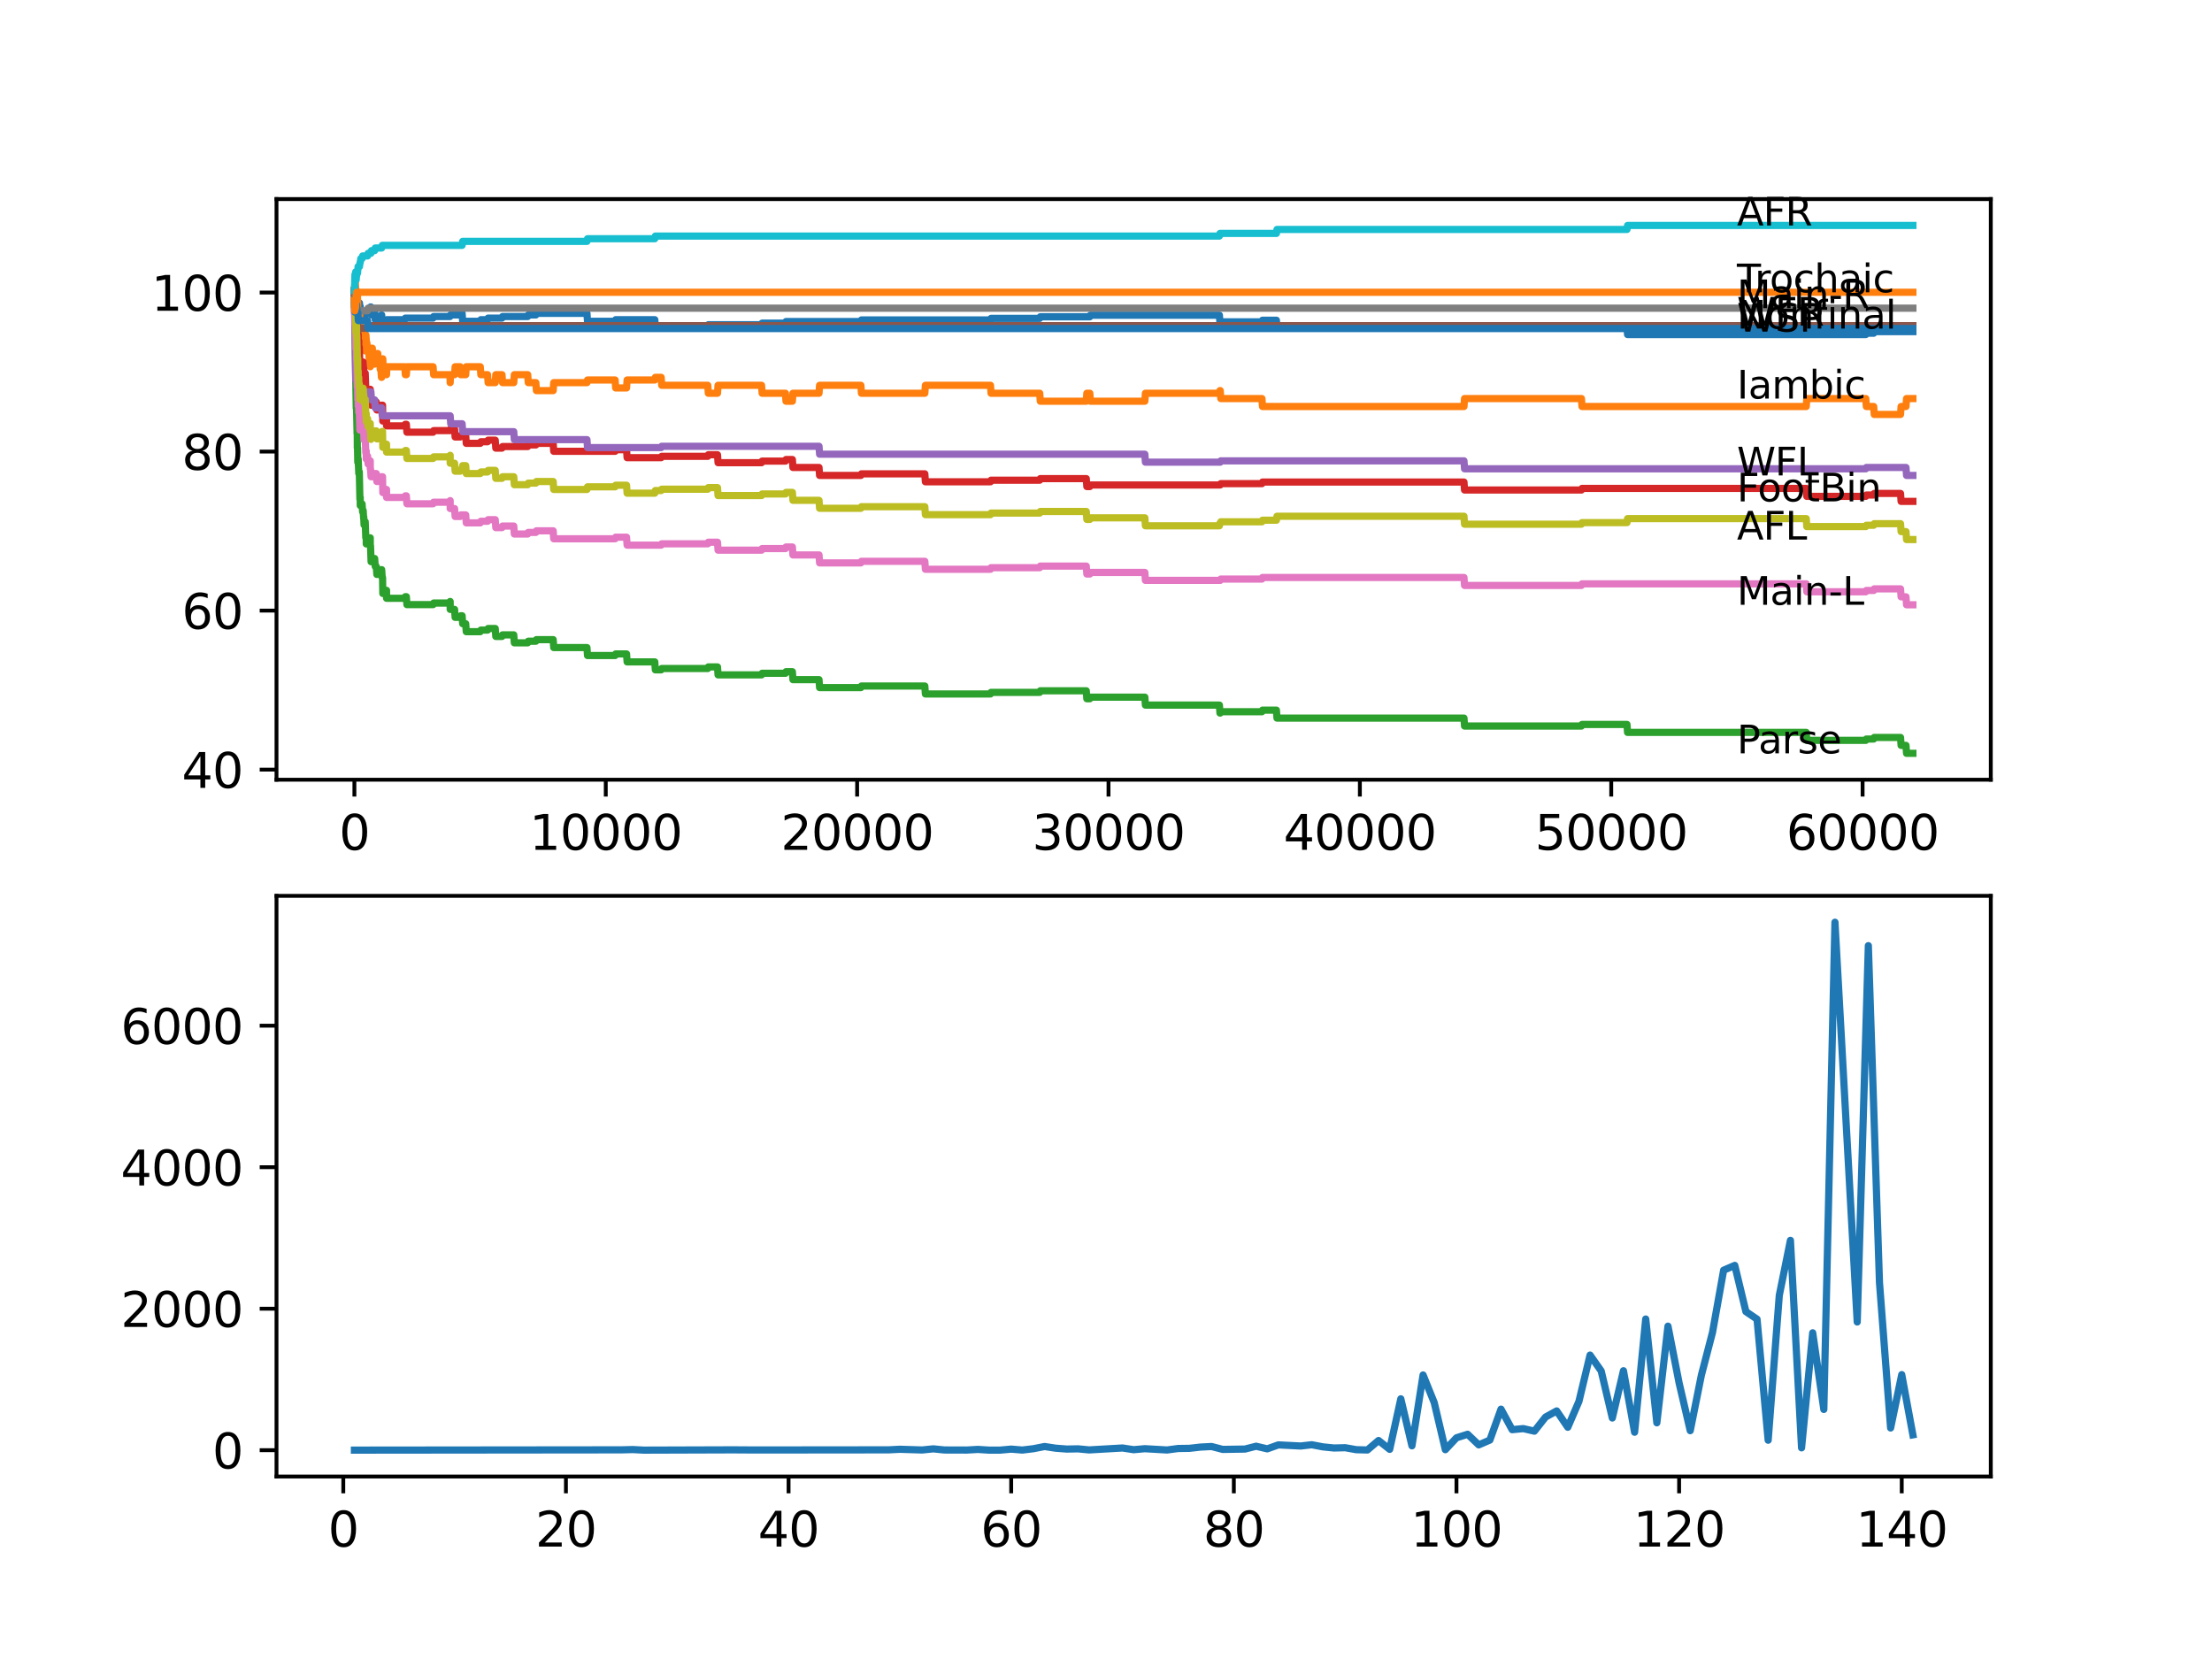 <?xml version="1.0" encoding="utf-8" standalone="no"?>
<!DOCTYPE svg PUBLIC "-//W3C//DTD SVG 1.1//EN"
  "http://www.w3.org/Graphics/SVG/1.1/DTD/svg11.dtd">
<svg xmlns:xlink="http://www.w3.org/1999/xlink" width="460.8pt" height="345.6pt" viewBox="0 0 460.8 345.6" xmlns="http://www.w3.org/2000/svg" version="1.1">
 <defs>
  <style type="text/css">*{stroke-linejoin: round; stroke-linecap: butt}</style>
 </defs>
 <g id="figure_1">
  <g id="patch_1">
   <path d="M 0 345.6 
L 460.8 345.6 
L 460.8 0 
L 0 0 
z
" style="fill: #ffffff"/>
  </g>
  <g id="axes_1">
   <g id="patch_2">
    <path d="M 57.6 162.432 
L 414.72 162.432 
L 414.72 41.472 
L 57.6 41.472 
z
" style="fill: #ffffff"/>
   </g>
   <g id="matplotlib.axis_1">
    <g id="xtick_1">
     <g id="line2d_1">
      <defs>
       <path id="madda6171a3" d="M 0 0 
L 0 3.5 
" style="stroke: #000000; stroke-width: 0.8"/>
      </defs>
      <g>
       <use xlink:href="#madda6171a3" x="73.827" y="162.432" style="stroke: #000000; stroke-width: 0.8"/>
      </g>
     </g>
     <g id="text_1">
      <!-- 0 -->
      <g transform="translate(70.646 177.03)scale(0.1 -0.1)">
       <defs>
        <path id="DejaVuSans-30" d="M 2034 4250 
Q 1547 4250 1301 3770 
Q 1056 3291 1056 2328 
Q 1056 1369 1301 889 
Q 1547 409 2034 409 
Q 2525 409 2770 889 
Q 3016 1369 3016 2328 
Q 3016 3291 2770 3770 
Q 2525 4250 2034 4250 
z
M 2034 4750 
Q 2819 4750 3233 4129 
Q 3647 3509 3647 2328 
Q 3647 1150 3233 529 
Q 2819 -91 2034 -91 
Q 1250 -91 836 529 
Q 422 1150 422 2328 
Q 422 3509 836 4129 
Q 1250 4750 2034 4750 
z
" transform="scale(0.016)"/>
       </defs>
       <use xlink:href="#DejaVuSans-30"/>
      </g>
     </g>
    </g>
    <g id="xtick_2">
     <g id="line2d_2">
      <g>
       <use xlink:href="#madda6171a3" x="126.192" y="162.432" style="stroke: #000000; stroke-width: 0.8"/>
      </g>
     </g>
     <g id="text_2">
      <!-- 10000 -->
      <g transform="translate(110.286 177.03)scale(0.1 -0.1)">
       <defs>
        <path id="DejaVuSans-31" d="M 794 531 
L 1825 531 
L 1825 4091 
L 703 3866 
L 703 4441 
L 1819 4666 
L 2450 4666 
L 2450 531 
L 3481 531 
L 3481 0 
L 794 0 
L 794 531 
z
" transform="scale(0.016)"/>
       </defs>
       <use xlink:href="#DejaVuSans-31"/>
       <use xlink:href="#DejaVuSans-30" x="63.623"/>
       <use xlink:href="#DejaVuSans-30" x="127.246"/>
       <use xlink:href="#DejaVuSans-30" x="190.869"/>
       <use xlink:href="#DejaVuSans-30" x="254.492"/>
      </g>
     </g>
    </g>
    <g id="xtick_3">
     <g id="line2d_3">
      <g>
       <use xlink:href="#madda6171a3" x="178.556" y="162.432" style="stroke: #000000; stroke-width: 0.8"/>
      </g>
     </g>
     <g id="text_3">
      <!-- 20000 -->
      <g transform="translate(162.65 177.03)scale(0.1 -0.1)">
       <defs>
        <path id="DejaVuSans-32" d="M 1228 531 
L 3431 531 
L 3431 0 
L 469 0 
L 469 531 
Q 828 903 1448 1529 
Q 2069 2156 2228 2338 
Q 2531 2678 2651 2914 
Q 2772 3150 2772 3378 
Q 2772 3750 2511 3984 
Q 2250 4219 1831 4219 
Q 1534 4219 1204 4116 
Q 875 4013 500 3803 
L 500 4441 
Q 881 4594 1212 4672 
Q 1544 4750 1819 4750 
Q 2544 4750 2975 4387 
Q 3406 4025 3406 3419 
Q 3406 3131 3298 2873 
Q 3191 2616 2906 2266 
Q 2828 2175 2409 1742 
Q 1991 1309 1228 531 
z
" transform="scale(0.016)"/>
       </defs>
       <use xlink:href="#DejaVuSans-32"/>
       <use xlink:href="#DejaVuSans-30" x="63.623"/>
       <use xlink:href="#DejaVuSans-30" x="127.246"/>
       <use xlink:href="#DejaVuSans-30" x="190.869"/>
       <use xlink:href="#DejaVuSans-30" x="254.492"/>
      </g>
     </g>
    </g>
    <g id="xtick_4">
     <g id="line2d_4">
      <g>
       <use xlink:href="#madda6171a3" x="230.921" y="162.432" style="stroke: #000000; stroke-width: 0.8"/>
      </g>
     </g>
     <g id="text_4">
      <!-- 30000 -->
      <g transform="translate(215.015 177.03)scale(0.1 -0.1)">
       <defs>
        <path id="DejaVuSans-33" d="M 2597 2516 
Q 3050 2419 3304 2112 
Q 3559 1806 3559 1356 
Q 3559 666 3084 287 
Q 2609 -91 1734 -91 
Q 1441 -91 1130 -33 
Q 819 25 488 141 
L 488 750 
Q 750 597 1062 519 
Q 1375 441 1716 441 
Q 2309 441 2620 675 
Q 2931 909 2931 1356 
Q 2931 1769 2642 2001 
Q 2353 2234 1838 2234 
L 1294 2234 
L 1294 2753 
L 1863 2753 
Q 2328 2753 2575 2939 
Q 2822 3125 2822 3475 
Q 2822 3834 2567 4026 
Q 2313 4219 1838 4219 
Q 1578 4219 1281 4162 
Q 984 4106 628 3988 
L 628 4550 
Q 988 4650 1302 4700 
Q 1616 4750 1894 4750 
Q 2613 4750 3031 4423 
Q 3450 4097 3450 3541 
Q 3450 3153 3228 2886 
Q 3006 2619 2597 2516 
z
" transform="scale(0.016)"/>
       </defs>
       <use xlink:href="#DejaVuSans-33"/>
       <use xlink:href="#DejaVuSans-30" x="63.623"/>
       <use xlink:href="#DejaVuSans-30" x="127.246"/>
       <use xlink:href="#DejaVuSans-30" x="190.869"/>
       <use xlink:href="#DejaVuSans-30" x="254.492"/>
      </g>
     </g>
    </g>
    <g id="xtick_5">
     <g id="line2d_5">
      <g>
       <use xlink:href="#madda6171a3" x="283.285" y="162.432" style="stroke: #000000; stroke-width: 0.8"/>
      </g>
     </g>
     <g id="text_5">
      <!-- 40000 -->
      <g transform="translate(267.379 177.03)scale(0.1 -0.1)">
       <defs>
        <path id="DejaVuSans-34" d="M 2419 4116 
L 825 1625 
L 2419 1625 
L 2419 4116 
z
M 2253 4666 
L 3047 4666 
L 3047 1625 
L 3713 1625 
L 3713 1100 
L 3047 1100 
L 3047 0 
L 2419 0 
L 2419 1100 
L 313 1100 
L 313 1709 
L 2253 4666 
z
" transform="scale(0.016)"/>
       </defs>
       <use xlink:href="#DejaVuSans-34"/>
       <use xlink:href="#DejaVuSans-30" x="63.623"/>
       <use xlink:href="#DejaVuSans-30" x="127.246"/>
       <use xlink:href="#DejaVuSans-30" x="190.869"/>
       <use xlink:href="#DejaVuSans-30" x="254.492"/>
      </g>
     </g>
    </g>
    <g id="xtick_6">
     <g id="line2d_6">
      <g>
       <use xlink:href="#madda6171a3" x="335.65" y="162.432" style="stroke: #000000; stroke-width: 0.8"/>
      </g>
     </g>
     <g id="text_6">
      <!-- 50000 -->
      <g transform="translate(319.744 177.03)scale(0.1 -0.1)">
       <defs>
        <path id="DejaVuSans-35" d="M 691 4666 
L 3169 4666 
L 3169 4134 
L 1269 4134 
L 1269 2991 
Q 1406 3038 1543 3061 
Q 1681 3084 1819 3084 
Q 2600 3084 3056 2656 
Q 3513 2228 3513 1497 
Q 3513 744 3044 326 
Q 2575 -91 1722 -91 
Q 1428 -91 1123 -41 
Q 819 9 494 109 
L 494 744 
Q 775 591 1075 516 
Q 1375 441 1709 441 
Q 2250 441 2565 725 
Q 2881 1009 2881 1497 
Q 2881 1984 2565 2268 
Q 2250 2553 1709 2553 
Q 1456 2553 1204 2497 
Q 953 2441 691 2322 
L 691 4666 
z
" transform="scale(0.016)"/>
       </defs>
       <use xlink:href="#DejaVuSans-35"/>
       <use xlink:href="#DejaVuSans-30" x="63.623"/>
       <use xlink:href="#DejaVuSans-30" x="127.246"/>
       <use xlink:href="#DejaVuSans-30" x="190.869"/>
       <use xlink:href="#DejaVuSans-30" x="254.492"/>
      </g>
     </g>
    </g>
    <g id="xtick_7">
     <g id="line2d_7">
      <g>
       <use xlink:href="#madda6171a3" x="388.014" y="162.432" style="stroke: #000000; stroke-width: 0.8"/>
      </g>
     </g>
     <g id="text_7">
      <!-- 60000 -->
      <g transform="translate(372.108 177.03)scale(0.1 -0.1)">
       <defs>
        <path id="DejaVuSans-36" d="M 2113 2584 
Q 1688 2584 1439 2293 
Q 1191 2003 1191 1497 
Q 1191 994 1439 701 
Q 1688 409 2113 409 
Q 2538 409 2786 701 
Q 3034 994 3034 1497 
Q 3034 2003 2786 2293 
Q 2538 2584 2113 2584 
z
M 3366 4563 
L 3366 3988 
Q 3128 4100 2886 4159 
Q 2644 4219 2406 4219 
Q 1781 4219 1451 3797 
Q 1122 3375 1075 2522 
Q 1259 2794 1537 2939 
Q 1816 3084 2150 3084 
Q 2853 3084 3261 2657 
Q 3669 2231 3669 1497 
Q 3669 778 3244 343 
Q 2819 -91 2113 -91 
Q 1303 -91 875 529 
Q 447 1150 447 2328 
Q 447 3434 972 4092 
Q 1497 4750 2381 4750 
Q 2619 4750 2861 4703 
Q 3103 4656 3366 4563 
z
" transform="scale(0.016)"/>
       </defs>
       <use xlink:href="#DejaVuSans-36"/>
       <use xlink:href="#DejaVuSans-30" x="63.623"/>
       <use xlink:href="#DejaVuSans-30" x="127.246"/>
       <use xlink:href="#DejaVuSans-30" x="190.869"/>
       <use xlink:href="#DejaVuSans-30" x="254.492"/>
      </g>
     </g>
    </g>
   </g>
   <g id="matplotlib.axis_2">
    <g id="ytick_1">
     <g id="line2d_8">
      <defs>
       <path id="m8137aac7a5" d="M 0 0 
L -3.5 0 
" style="stroke: #000000; stroke-width: 0.8"/>
      </defs>
      <g>
       <use xlink:href="#m8137aac7a5" x="57.6" y="160.33" style="stroke: #000000; stroke-width: 0.8"/>
      </g>
     </g>
     <g id="text_8">
      <!-- 40 -->
      <g transform="translate(37.875 164.129)scale(0.1 -0.1)">
       <use xlink:href="#DejaVuSans-34"/>
       <use xlink:href="#DejaVuSans-30" x="63.623"/>
      </g>
     </g>
    </g>
    <g id="ytick_2">
     <g id="line2d_9">
      <g>
       <use xlink:href="#m8137aac7a5" x="57.6" y="127.2" style="stroke: #000000; stroke-width: 0.8"/>
      </g>
     </g>
     <g id="text_9">
      <!-- 60 -->
      <g transform="translate(37.875 130.999)scale(0.1 -0.1)">
       <use xlink:href="#DejaVuSans-36"/>
       <use xlink:href="#DejaVuSans-30" x="63.623"/>
      </g>
     </g>
    </g>
    <g id="ytick_3">
     <g id="line2d_10">
      <g>
       <use xlink:href="#m8137aac7a5" x="57.6" y="94.07" style="stroke: #000000; stroke-width: 0.8"/>
      </g>
     </g>
     <g id="text_10">
      <!-- 80 -->
      <g transform="translate(37.875 97.869)scale(0.1 -0.1)">
       <defs>
        <path id="DejaVuSans-38" d="M 2034 2216 
Q 1584 2216 1326 1975 
Q 1069 1734 1069 1313 
Q 1069 891 1326 650 
Q 1584 409 2034 409 
Q 2484 409 2743 651 
Q 3003 894 3003 1313 
Q 3003 1734 2745 1975 
Q 2488 2216 2034 2216 
z
M 1403 2484 
Q 997 2584 770 2862 
Q 544 3141 544 3541 
Q 544 4100 942 4425 
Q 1341 4750 2034 4750 
Q 2731 4750 3128 4425 
Q 3525 4100 3525 3541 
Q 3525 3141 3298 2862 
Q 3072 2584 2669 2484 
Q 3125 2378 3379 2068 
Q 3634 1759 3634 1313 
Q 3634 634 3220 271 
Q 2806 -91 2034 -91 
Q 1263 -91 848 271 
Q 434 634 434 1313 
Q 434 1759 690 2068 
Q 947 2378 1403 2484 
z
M 1172 3481 
Q 1172 3119 1398 2916 
Q 1625 2713 2034 2713 
Q 2441 2713 2670 2916 
Q 2900 3119 2900 3481 
Q 2900 3844 2670 4047 
Q 2441 4250 2034 4250 
Q 1625 4250 1398 4047 
Q 1172 3844 1172 3481 
z
" transform="scale(0.016)"/>
       </defs>
       <use xlink:href="#DejaVuSans-38"/>
       <use xlink:href="#DejaVuSans-30" x="63.623"/>
      </g>
     </g>
    </g>
    <g id="ytick_4">
     <g id="line2d_11">
      <g>
       <use xlink:href="#m8137aac7a5" x="57.6" y="60.94" style="stroke: #000000; stroke-width: 0.8"/>
      </g>
     </g>
     <g id="text_11">
      <!-- 100 -->
      <g transform="translate(31.512 64.739)scale(0.1 -0.1)">
       <use xlink:href="#DejaVuSans-31"/>
       <use xlink:href="#DejaVuSans-30" x="63.623"/>
       <use xlink:href="#DejaVuSans-30" x="127.246"/>
      </g>
     </g>
    </g>
   </g>
   <g id="line2d_12">
    <path d="M 73.833 60.94 
L 73.901 65.081 
L 73.948 63.701 
L 73.974 62.458 
L 74.026 65.771 
L 74.032 65.771 
L 74.063 65.771 
L 74.089 66.268 
L 74.184 64.281 
L 74.205 64.281 
L 74.304 66.103 
L 74.32 65.771 
L 74.33 65.771 
L 74.451 64.281 
L 74.477 64.281 
L 74.482 63.452 
L 74.487 65.109 
L 74.587 64.446 
L 74.592 64.446 
L 74.712 63.784 
L 74.749 63.784 
L 74.87 63.121 
L 74.885 63.121 
L 74.943 64.777 
L 74.995 64.17 
L 75.032 64.17 
L 75.042 63.839 
L 75.048 65.495 
L 75.121 65.495 
L 75.152 65.495 
L 75.268 65.164 
L 75.425 65.164 
L 75.54 66.821 
L 75.571 66.821 
L 75.686 66.544 
L 75.755 66.544 
L 75.875 65.882 
L 75.917 65.882 
L 76.032 65.551 
L 76.226 65.551 
L 76.346 64.943 
L 76.435 64.943 
L 76.55 64.612 
L 76.802 64.612 
L 76.917 64.281 
L 77.074 64.281 
L 77.189 63.949 
L 77.268 63.949 
L 77.383 65.606 
L 77.561 65.606 
L 77.682 64.943 
L 78.053 64.943 
L 78.169 66.6 
L 78.697 66.6 
L 78.813 66.268 
L 79.101 66.268 
L 79.216 65.937 
L 79.347 65.937 
L 79.462 65.606 
L 79.509 65.606 
L 79.624 67.262 
L 79.745 67.262 
L 79.86 66.931 
L 80.462 66.931 
L 80.577 66.6 
L 84.327 66.6 
L 84.442 66.268 
L 90.218 66.268 
L 90.333 65.937 
L 93.742 65.937 
L 93.857 65.606 
L 95.873 65.606 
L 95.988 65.274 
L 96.266 65.274 
L 96.381 66.931 
L 100.052 66.931 
L 100.167 66.6 
L 101.57 66.6 
L 101.685 66.268 
L 104.576 66.268 
L 104.691 65.937 
L 109.933 65.937 
L 110.048 65.606 
L 111.629 65.606 
L 111.745 65.274 
L 122.275 65.274 
L 122.39 66.931 
L 128.14 66.931 
L 128.255 66.6 
L 136.403 66.6 
L 136.518 68.256 
L 137.733 68.256 
L 137.848 67.98 
L 147.441 67.98 
L 147.557 67.649 
L 158.647 67.649 
L 158.763 67.317 
L 163.622 67.317 
L 163.737 66.986 
L 179.337 66.986 
L 179.452 66.655 
L 206.336 66.655 
L 206.451 66.324 
L 216.594 66.324 
L 216.709 65.992 
L 227.03 65.992 
L 227.145 65.661 
L 254.024 65.661 
L 254.139 67.317 
L 254.197 67.317 
L 254.312 67.041 
L 262.884 67.041 
L 262.999 66.71 
L 265.9 66.71 
L 266.016 68.367 
L 329.445 68.367 
L 329.56 68.035 
L 338.933 68.035 
L 339.048 69.692 
L 388.679 69.692 
L 388.795 69.416 
L 390.324 69.416 
L 390.439 69.084 
L 398.487 69.084 
L 398.487 69.084 
" clip-path="url(#p0c04c99ef0)" style="fill: none; stroke: #1f77b4; stroke-width: 1.5; stroke-linecap: square"/>
   </g>
   <g id="line2d_13">
    <path d="M 73.833 60.94 
L 73.901 59.283 
L 73.943 60.94 
L 73.969 60.94 
L 73.974 62.596 
L 74.042 58.731 
L 74.074 62.044 
L 74.115 63.701 
L 74.189 60.388 
L 74.215 60.388 
L 74.335 65.357 
L 74.456 62.044 
L 74.477 62.044 
L 74.602 67.014 
L 74.618 67.014 
L 74.686 65.357 
L 74.728 67.014 
L 74.733 67.014 
L 74.749 65.357 
L 74.843 67.014 
L 74.849 67.014 
L 74.943 65.357 
L 74.953 68.67 
L 74.959 67.014 
L 75.032 67.014 
L 75.147 68.67 
L 75.152 68.67 
L 75.268 70.327 
L 75.425 70.327 
L 75.54 69.775 
L 75.571 69.775 
L 75.655 71.431 
L 75.681 69.775 
L 75.755 69.775 
L 75.87 71.431 
L 75.917 71.431 
L 76.032 73.088 
L 76.079 73.088 
L 76.2 69.775 
L 76.226 69.775 
L 76.341 71.431 
L 76.435 71.431 
L 76.55 73.088 
L 76.802 73.088 
L 76.917 74.744 
L 77.074 74.744 
L 77.132 76.401 
L 77.184 74.744 
L 77.299 72.535 
L 77.561 72.535 
L 77.682 75.848 
L 78.053 75.848 
L 78.169 75.296 
L 78.388 75.296 
L 78.504 73.64 
L 78.697 73.64 
L 78.813 75.296 
L 79.101 75.296 
L 79.216 76.953 
L 79.347 76.953 
L 79.462 78.609 
L 79.509 78.609 
L 79.624 78.057 
L 79.692 78.057 
L 79.745 74.744 
L 79.808 76.401 
L 80.462 76.401 
L 80.525 78.057 
L 80.572 76.401 
L 84.327 76.401 
L 84.442 78.057 
L 84.651 78.057 
L 84.766 76.401 
L 90.218 76.401 
L 90.333 78.057 
L 93.742 78.057 
L 93.778 79.714 
L 93.852 78.057 
L 94.695 78.057 
L 94.81 76.401 
L 95.873 76.401 
L 95.988 78.057 
L 97.014 78.057 
L 97.13 76.401 
L 100.052 76.401 
L 100.167 78.057 
L 101.57 78.057 
L 101.685 79.714 
L 103.167 79.714 
L 103.283 78.057 
L 104.576 78.057 
L 104.691 79.714 
L 107.027 79.714 
L 107.142 78.057 
L 109.933 78.057 
L 110.048 79.714 
L 111.629 79.714 
L 111.745 81.37 
L 115.237 81.37 
L 115.353 79.714 
L 122.275 79.714 
L 122.39 79.161 
L 128.14 79.161 
L 128.255 80.818 
L 130.523 80.818 
L 130.638 79.161 
L 136.403 79.161 
L 136.518 78.609 
L 137.733 78.609 
L 137.848 80.266 
L 147.441 80.266 
L 147.557 81.922 
L 149.468 81.922 
L 149.583 80.266 
L 158.647 80.266 
L 158.763 81.922 
L 163.622 81.922 
L 163.737 83.579 
L 165.067 83.579 
L 165.183 81.922 
L 170.618 81.922 
L 170.733 80.266 
L 179.337 80.266 
L 179.452 81.922 
L 192.658 81.922 
L 192.773 80.266 
L 206.336 80.266 
L 206.451 81.922 
L 216.594 81.922 
L 216.709 83.579 
L 226.292 83.579 
L 226.407 81.922 
L 227.03 81.922 
L 227.145 83.579 
L 238.493 83.579 
L 238.608 81.922 
L 254.024 81.922 
L 254.139 81.37 
L 254.197 81.37 
L 254.312 83.027 
L 262.884 83.027 
L 262.999 84.683 
L 304.975 84.683 
L 305.09 83.027 
L 329.445 83.027 
L 329.56 84.683 
L 376.274 84.683 
L 376.389 83.027 
L 388.679 83.027 
L 388.795 84.683 
L 390.324 84.683 
L 390.439 86.34 
L 395.916 86.34 
L 396.031 84.683 
L 397.052 84.683 
L 397.168 83.027 
L 398.487 83.027 
L 398.487 83.027 
" clip-path="url(#p0c04c99ef0)" style="fill: none; stroke: #ff7f0e; stroke-width: 1.5; stroke-linecap: square"/>
   </g>
   <g id="line2d_14">
    <path d="M 73.833 60.526 
L 73.969 68.808 
L 73.974 68.808 
L 74.121 80.072 
L 74.126 80.072 
L 74.215 85.042 
L 74.246 84.379 
L 74.262 84.379 
L 74.388 90.343 
L 74.424 90.011 
L 74.435 93.324 
L 74.451 93.324 
L 74.482 93.324 
L 74.534 96.306 
L 74.597 95.644 
L 74.618 95.644 
L 74.739 98.625 
L 74.749 98.625 
L 74.849 98.294 
L 74.974 103.981 
L 75.032 103.981 
L 75.042 103.65 
L 75.048 105.306 
L 75.121 105.306 
L 75.152 105.306 
L 75.268 104.975 
L 75.425 104.975 
L 75.54 106.632 
L 75.571 106.632 
L 75.655 106.356 
L 75.755 108.012 
L 75.77 107.681 
L 75.775 107.681 
L 75.838 109.337 
L 75.891 109.006 
L 75.917 109.006 
L 76.032 108.675 
L 76.079 108.675 
L 76.2 111.988 
L 76.226 111.988 
L 76.294 111.656 
L 76.299 113.313 
L 76.32 113.037 
L 76.435 113.037 
L 76.55 112.705 
L 76.802 112.705 
L 76.917 112.374 
L 77.074 112.374 
L 77.132 112.043 
L 77.137 113.699 
L 77.163 113.699 
L 77.184 113.699 
L 77.304 117.012 
L 77.561 117.012 
L 77.682 116.35 
L 78.053 116.35 
L 78.169 118.006 
L 78.388 118.006 
L 78.504 119.663 
L 78.697 119.663 
L 78.813 119.331 
L 79.101 119.331 
L 79.216 119 
L 79.347 119 
L 79.462 118.669 
L 79.509 118.669 
L 79.624 120.325 
L 79.692 120.325 
L 79.745 123.638 
L 79.813 123.307 
L 80.462 123.307 
L 80.525 122.976 
L 80.53 124.632 
L 80.551 124.632 
L 84.327 124.632 
L 84.442 124.301 
L 84.651 124.301 
L 84.766 125.957 
L 90.218 125.957 
L 90.333 125.626 
L 93.742 125.626 
L 93.778 125.295 
L 93.784 126.951 
L 93.831 126.951 
L 94.695 126.951 
L 94.81 128.608 
L 95.873 128.608 
L 95.988 128.276 
L 96.266 128.276 
L 96.381 129.933 
L 97.014 129.933 
L 97.13 131.589 
L 100.052 131.589 
L 100.167 131.258 
L 101.57 131.258 
L 101.685 130.927 
L 103.167 130.927 
L 103.283 132.583 
L 104.576 132.583 
L 104.691 132.252 
L 107.027 132.252 
L 107.142 133.909 
L 109.933 133.909 
L 110.048 133.577 
L 111.629 133.577 
L 111.745 133.246 
L 115.237 133.246 
L 115.353 134.902 
L 122.275 134.902 
L 122.39 136.559 
L 128.14 136.559 
L 128.255 136.228 
L 130.523 136.228 
L 130.638 137.884 
L 136.403 137.884 
L 136.518 139.541 
L 137.733 139.541 
L 137.848 139.265 
L 147.441 139.265 
L 147.557 138.933 
L 149.468 138.933 
L 149.583 140.59 
L 158.647 140.59 
L 158.763 140.258 
L 163.622 140.258 
L 163.737 139.927 
L 165.067 139.927 
L 165.183 141.584 
L 170.618 141.584 
L 170.733 143.24 
L 179.337 143.24 
L 179.452 142.909 
L 192.658 142.909 
L 192.773 144.565 
L 206.336 144.565 
L 206.451 144.234 
L 216.594 144.234 
L 216.709 143.903 
L 226.292 143.903 
L 226.407 145.559 
L 227.03 145.559 
L 227.145 145.228 
L 238.493 145.228 
L 238.608 146.884 
L 254.024 146.884 
L 254.139 148.541 
L 254.197 148.541 
L 254.312 148.265 
L 262.884 148.265 
L 262.999 147.934 
L 265.9 147.934 
L 266.016 149.59 
L 304.975 149.59 
L 305.09 151.247 
L 329.445 151.247 
L 329.56 150.915 
L 338.933 150.915 
L 339.048 152.572 
L 376.274 152.572 
L 376.389 154.228 
L 388.679 154.228 
L 388.795 153.952 
L 390.324 153.952 
L 390.439 153.621 
L 395.916 153.621 
L 396.031 155.277 
L 397.052 155.277 
L 397.168 156.934 
L 398.487 156.934 
L 398.487 156.934 
" clip-path="url(#p0c04c99ef0)" style="fill: none; stroke: #2ca02c; stroke-width: 1.5; stroke-linecap: square"/>
   </g>
   <g id="line2d_15">
    <path d="M 73.833 60.94 
L 74.037 60.94 
L 74.152 66.572 
L 74.163 66.241 
L 74.199 66.241 
L 74.288 65.026 
L 74.294 66.682 
L 74.309 66.351 
L 74.351 66.351 
L 74.367 66.02 
L 74.372 67.676 
L 74.43 67.345 
L 74.534 70.327 
L 74.545 69.995 
L 74.592 69.995 
L 74.618 69.664 
L 74.623 71.321 
L 74.681 71.321 
L 74.686 71.321 
L 74.733 70.989 
L 74.739 72.646 
L 74.781 72.315 
L 74.849 72.315 
L 74.969 76.345 
L 75.032 76.345 
L 75.147 76.014 
L 75.152 76.014 
L 75.268 75.683 
L 75.571 75.683 
L 75.655 75.407 
L 75.755 77.063 
L 75.77 76.732 
L 75.775 76.732 
L 75.838 78.388 
L 75.891 78.057 
L 75.917 78.057 
L 76.032 77.726 
L 76.079 77.726 
L 76.2 81.039 
L 76.226 81.039 
L 76.294 80.707 
L 76.299 82.364 
L 76.32 82.088 
L 76.435 82.088 
L 76.55 81.757 
L 76.802 81.757 
L 76.917 81.425 
L 77.074 81.425 
L 77.132 81.094 
L 77.137 82.75 
L 77.163 82.75 
L 77.184 82.75 
L 77.299 84.407 
L 77.561 84.407 
L 77.682 83.744 
L 78.388 83.744 
L 78.504 85.401 
L 78.697 85.401 
L 78.813 85.07 
L 79.101 85.07 
L 79.216 84.738 
L 79.347 84.738 
L 79.462 84.407 
L 79.692 84.407 
L 79.745 87.72 
L 79.813 87.389 
L 80.462 87.389 
L 80.525 87.057 
L 80.53 88.714 
L 80.551 88.714 
L 84.327 88.714 
L 84.442 88.383 
L 84.651 88.383 
L 84.766 90.039 
L 90.218 90.039 
L 90.333 89.708 
L 93.742 89.708 
L 93.857 89.376 
L 94.695 89.376 
L 94.81 91.033 
L 95.873 91.033 
L 95.988 90.702 
L 97.014 90.702 
L 97.13 92.358 
L 100.052 92.358 
L 100.167 92.027 
L 101.57 92.027 
L 101.685 91.696 
L 103.167 91.696 
L 103.283 93.352 
L 104.576 93.352 
L 104.691 93.021 
L 109.933 93.021 
L 110.048 92.689 
L 111.629 92.689 
L 111.745 92.358 
L 115.237 92.358 
L 115.353 94.015 
L 128.14 94.015 
L 128.255 93.683 
L 130.523 93.683 
L 130.638 95.34 
L 137.733 95.34 
L 137.848 95.064 
L 147.441 95.064 
L 147.557 94.732 
L 149.468 94.732 
L 149.583 96.389 
L 158.647 96.389 
L 158.763 96.058 
L 163.622 96.058 
L 163.737 95.726 
L 165.067 95.726 
L 165.183 97.383 
L 170.618 97.383 
L 170.733 99.039 
L 179.337 99.039 
L 179.452 98.708 
L 192.658 98.708 
L 192.773 100.365 
L 206.336 100.365 
L 206.451 100.033 
L 216.594 100.033 
L 216.709 99.702 
L 226.292 99.702 
L 226.407 101.358 
L 227.03 101.358 
L 227.145 101.027 
L 254.197 101.027 
L 254.312 100.751 
L 262.884 100.751 
L 262.999 100.42 
L 304.975 100.42 
L 305.09 102.076 
L 329.445 102.076 
L 329.56 101.745 
L 376.274 101.745 
L 376.389 103.401 
L 388.679 103.401 
L 388.795 103.125 
L 390.324 103.125 
L 390.439 102.794 
L 395.916 102.794 
L 396.031 104.451 
L 398.487 104.451 
L 398.487 104.451 
" clip-path="url(#p0c04c99ef0)" style="fill: none; stroke: #d62728; stroke-width: 1.5; stroke-linecap: square"/>
   </g>
   <g id="line2d_16">
    <path d="M 73.833 62.596 
L 73.969 70.879 
L 73.974 70.879 
L 74.11 79.161 
L 74.288 79.161 
L 74.403 80.818 
L 74.482 80.818 
L 74.597 82.474 
L 74.948 82.474 
L 75.063 82.198 
L 75.571 82.198 
L 75.686 81.922 
L 76.31 81.922 
L 76.425 81.646 
L 77.268 81.646 
L 77.383 83.303 
L 78.053 83.303 
L 78.169 84.959 
L 79.509 84.959 
L 79.624 86.616 
L 93.778 86.616 
L 93.894 88.272 
L 96.266 88.272 
L 96.381 89.929 
L 107.027 89.929 
L 107.142 91.585 
L 122.275 91.585 
L 122.39 93.242 
L 137.733 93.242 
L 137.848 92.966 
L 170.618 92.966 
L 170.733 94.622 
L 238.493 94.622 
L 238.608 96.279 
L 254.197 96.279 
L 254.312 96.002 
L 304.975 96.002 
L 305.09 97.659 
L 388.679 97.659 
L 388.795 97.383 
L 397.052 97.383 
L 397.168 99.039 
L 398.487 99.039 
L 398.487 99.039 
" clip-path="url(#p0c04c99ef0)" style="fill: none; stroke: #9467bd; stroke-width: 1.5; stroke-linecap: square"/>
   </g>
   <g id="line2d_17">
    <path d="M 73.833 60.526 
L 73.838 60.526 
L 73.948 63.287 
L 73.953 62.873 
L 74.079 62.873 
L 74.21 69.499 
L 74.288 69.499 
L 74.403 68.946 
L 74.54 68.946 
L 74.655 68.394 
L 76.571 68.394 
L 76.687 67.842 
L 398.487 67.842 
L 398.487 67.842 
" clip-path="url(#p0c04c99ef0)" style="fill: none; stroke: #8c564b; stroke-width: 1.5; stroke-linecap: square"/>
   </g>
   <g id="line2d_18">
    <path d="M 73.833 62.596 
L 73.838 62.596 
L 73.964 67.566 
L 74.021 67.566 
L 74.037 67.014 
L 74.079 69.995 
L 74.115 69.333 
L 74.152 72.646 
L 74.231 71.983 
L 74.241 71.983 
L 74.262 71.652 
L 74.294 74.965 
L 74.309 74.634 
L 74.335 74.634 
L 74.461 80.597 
L 74.493 80.597 
L 74.524 80.266 
L 74.545 83.247 
L 74.561 83.247 
L 74.592 83.247 
L 74.618 82.916 
L 74.623 84.573 
L 74.681 84.573 
L 74.686 84.573 
L 74.733 84.241 
L 74.739 85.898 
L 74.781 85.567 
L 74.849 85.567 
L 74.969 89.597 
L 75.032 89.597 
L 75.147 89.266 
L 75.152 89.266 
L 75.268 88.935 
L 75.571 88.935 
L 75.655 88.659 
L 75.755 90.315 
L 75.77 89.984 
L 75.775 89.984 
L 75.838 91.64 
L 75.891 91.309 
L 75.917 91.309 
L 76.032 90.978 
L 76.079 90.978 
L 76.2 94.291 
L 76.226 94.291 
L 76.294 93.959 
L 76.299 95.616 
L 76.32 95.34 
L 76.435 95.34 
L 76.55 95.009 
L 76.571 95.009 
L 76.687 96.665 
L 76.802 96.665 
L 76.917 96.334 
L 77.074 96.334 
L 77.132 96.002 
L 77.137 97.659 
L 77.163 97.659 
L 77.184 97.659 
L 77.299 99.315 
L 77.561 99.315 
L 77.682 98.653 
L 78.388 98.653 
L 78.504 100.309 
L 78.697 100.309 
L 78.813 99.978 
L 79.101 99.978 
L 79.216 99.647 
L 79.347 99.647 
L 79.462 99.315 
L 79.692 99.315 
L 79.745 102.628 
L 79.813 102.297 
L 80.462 102.297 
L 80.525 101.966 
L 80.53 103.622 
L 80.551 103.622 
L 84.327 103.622 
L 84.442 103.291 
L 84.651 103.291 
L 84.766 104.947 
L 90.218 104.947 
L 90.333 104.616 
L 93.742 104.616 
L 93.778 104.285 
L 93.784 105.941 
L 93.831 105.941 
L 94.695 105.941 
L 94.81 107.598 
L 95.873 107.598 
L 95.988 107.267 
L 97.014 107.267 
L 97.13 108.923 
L 100.052 108.923 
L 100.167 108.592 
L 101.57 108.592 
L 101.685 108.26 
L 103.167 108.26 
L 103.283 109.917 
L 104.576 109.917 
L 104.691 109.586 
L 107.027 109.586 
L 107.142 111.242 
L 109.933 111.242 
L 110.048 110.911 
L 111.629 110.911 
L 111.745 110.58 
L 115.237 110.58 
L 115.353 112.236 
L 128.14 112.236 
L 128.255 111.905 
L 130.523 111.905 
L 130.638 113.561 
L 137.733 113.561 
L 137.848 113.285 
L 147.441 113.285 
L 147.557 112.954 
L 149.468 112.954 
L 149.583 114.61 
L 158.647 114.61 
L 158.763 114.279 
L 163.622 114.279 
L 163.737 113.948 
L 165.067 113.948 
L 165.183 115.604 
L 170.618 115.604 
L 170.733 117.261 
L 179.337 117.261 
L 179.452 116.929 
L 192.658 116.929 
L 192.773 118.586 
L 206.336 118.586 
L 206.451 118.255 
L 216.594 118.255 
L 216.709 117.923 
L 226.292 117.923 
L 226.407 119.58 
L 227.03 119.58 
L 227.145 119.249 
L 238.493 119.249 
L 238.608 120.905 
L 254.197 120.905 
L 254.312 120.629 
L 262.884 120.629 
L 262.999 120.298 
L 304.975 120.298 
L 305.09 121.954 
L 329.445 121.954 
L 329.56 121.623 
L 376.274 121.623 
L 376.389 123.279 
L 388.679 123.279 
L 388.795 123.003 
L 390.324 123.003 
L 390.439 122.672 
L 395.916 122.672 
L 396.031 124.328 
L 397.052 124.328 
L 397.168 125.985 
L 398.487 125.985 
L 398.487 125.985 
" clip-path="url(#p0c04c99ef0)" style="fill: none; stroke: #e377c2; stroke-width: 1.5; stroke-linecap: square"/>
   </g>
   <g id="line2d_19">
    <path d="M 73.833 60.526 
L 73.838 60.526 
L 73.943 59.642 
L 73.948 61.299 
L 74.053 60.885 
L 74.079 60.885 
L 74.205 65.854 
L 74.288 65.854 
L 74.403 65.302 
L 74.54 65.302 
L 74.655 64.75 
L 76.571 64.75 
L 76.687 64.198 
L 398.487 64.198 
L 398.487 64.198 
" clip-path="url(#p0c04c99ef0)" style="fill: none; stroke: #7f7f7f; stroke-width: 1.5; stroke-linecap: square"/>
   </g>
   <g id="line2d_20">
    <path d="M 73.833 62.596 
L 73.838 62.596 
L 73.854 62.265 
L 73.859 63.922 
L 73.937 63.093 
L 73.948 63.093 
L 74.063 65.302 
L 74.068 65.302 
L 74.074 64.971 
L 74.121 67.621 
L 74.126 67.621 
L 74.152 69.278 
L 74.22 67.235 
L 74.231 67.235 
L 74.241 67.235 
L 74.262 66.903 
L 74.294 70.216 
L 74.309 69.885 
L 74.335 69.885 
L 74.461 75.848 
L 74.482 75.848 
L 74.524 74.689 
L 74.545 77.671 
L 74.582 77.671 
L 74.592 77.671 
L 74.618 77.339 
L 74.623 78.996 
L 74.681 78.996 
L 74.686 78.996 
L 74.733 78.664 
L 74.739 80.321 
L 74.781 79.99 
L 74.849 79.99 
L 74.969 83.192 
L 75.032 83.192 
L 75.163 81.701 
L 75.425 81.701 
L 75.54 81.149 
L 75.571 81.149 
L 75.655 80.873 
L 75.755 82.53 
L 75.77 82.198 
L 75.775 82.198 
L 75.838 83.855 
L 75.891 83.523 
L 75.917 83.523 
L 76.032 83.192 
L 76.079 83.192 
L 76.2 86.505 
L 76.226 86.505 
L 76.294 86.174 
L 76.299 87.83 
L 76.32 87.554 
L 76.435 87.554 
L 76.55 87.223 
L 76.571 87.223 
L 76.687 88.879 
L 76.802 88.879 
L 76.917 88.548 
L 77.074 88.548 
L 77.132 88.217 
L 77.137 89.873 
L 77.163 89.873 
L 77.184 89.873 
L 77.268 91.53 
L 77.294 90.978 
L 77.561 90.978 
L 77.682 90.315 
L 78.053 90.315 
L 78.169 89.763 
L 78.388 89.763 
L 78.504 91.419 
L 78.697 91.419 
L 78.813 91.088 
L 79.101 91.088 
L 79.216 90.757 
L 79.347 90.757 
L 79.462 90.426 
L 79.509 90.426 
L 79.624 89.873 
L 79.692 89.873 
L 79.745 93.186 
L 79.813 92.855 
L 80.462 92.855 
L 80.525 92.524 
L 80.53 94.18 
L 80.551 94.18 
L 84.327 94.18 
L 84.442 93.849 
L 84.651 93.849 
L 84.766 95.505 
L 90.218 95.505 
L 90.333 95.174 
L 93.742 95.174 
L 93.778 94.843 
L 93.784 96.499 
L 93.831 96.499 
L 94.695 96.499 
L 94.81 98.156 
L 95.873 98.156 
L 95.988 97.825 
L 96.266 97.825 
L 96.381 96.996 
L 97.014 96.996 
L 97.13 98.653 
L 100.052 98.653 
L 100.167 98.322 
L 101.57 98.322 
L 101.685 97.99 
L 103.167 97.99 
L 103.283 99.647 
L 104.576 99.647 
L 104.691 99.315 
L 107.027 99.315 
L 107.142 100.972 
L 109.933 100.972 
L 110.048 100.641 
L 111.629 100.641 
L 111.745 100.309 
L 115.237 100.309 
L 115.353 101.966 
L 122.275 101.966 
L 122.39 101.414 
L 128.14 101.414 
L 128.255 101.082 
L 130.523 101.082 
L 130.638 102.739 
L 136.403 102.739 
L 136.518 102.187 
L 137.733 102.187 
L 137.848 101.911 
L 147.441 101.911 
L 147.557 101.579 
L 149.468 101.579 
L 149.583 103.236 
L 158.647 103.236 
L 158.763 102.904 
L 163.622 102.904 
L 163.737 102.573 
L 165.067 102.573 
L 165.183 104.23 
L 170.618 104.23 
L 170.733 105.886 
L 179.337 105.886 
L 179.452 105.555 
L 192.658 105.555 
L 192.773 107.211 
L 206.336 107.211 
L 206.451 106.88 
L 216.594 106.88 
L 216.709 106.549 
L 226.292 106.549 
L 226.407 108.205 
L 227.03 108.205 
L 227.145 107.874 
L 238.493 107.874 
L 238.608 109.53 
L 254.024 109.53 
L 254.139 108.978 
L 254.197 108.978 
L 254.312 108.702 
L 262.884 108.702 
L 262.999 108.371 
L 265.9 108.371 
L 266.016 107.543 
L 304.975 107.543 
L 305.09 109.199 
L 329.445 109.199 
L 329.56 108.868 
L 338.933 108.868 
L 339.048 108.04 
L 376.274 108.04 
L 376.389 109.696 
L 388.679 109.696 
L 388.795 109.42 
L 390.324 109.42 
L 390.439 109.089 
L 395.916 109.089 
L 396.031 110.745 
L 397.052 110.745 
L 397.168 112.402 
L 398.487 112.402 
L 398.487 112.402 
" clip-path="url(#p0c04c99ef0)" style="fill: none; stroke: #bcbd22; stroke-width: 1.5; stroke-linecap: square"/>
   </g>
   <g id="line2d_21">
    <path d="M 73.833 60.526 
L 73.943 57.158 
L 73.953 58.4 
L 73.974 58.4 
L 74.1 56.633 
L 74.152 56.633 
L 74.205 58.29 
L 74.262 57.461 
L 74.288 57.461 
L 74.403 56.909 
L 74.482 56.909 
L 74.597 55.529 
L 74.885 55.529 
L 75 54.7 
L 75.042 54.7 
L 75.158 53.872 
L 75.425 53.872 
L 75.54 53.32 
L 76.571 53.32 
L 76.687 52.768 
L 77.268 52.768 
L 77.383 52.216 
L 78.053 52.216 
L 78.169 51.664 
L 79.509 51.664 
L 79.624 51.111 
L 96.266 51.111 
L 96.381 50.283 
L 122.275 50.283 
L 122.39 49.731 
L 136.403 49.731 
L 136.518 49.179 
L 254.024 49.179 
L 254.139 48.627 
L 265.9 48.627 
L 266.016 47.798 
L 338.933 47.798 
L 339.048 46.97 
L 398.487 46.97 
L 398.487 46.97 
" clip-path="url(#p0c04c99ef0)" style="fill: none; stroke: #17becf; stroke-width: 1.5; stroke-linecap: square"/>
   </g>
   <g id="line2d_22">
    <path d="M 73.833 62.596 
L 73.838 62.596 
L 73.854 62.265 
L 73.859 63.922 
L 73.927 63.922 
L 73.943 63.922 
L 73.948 63.369 
L 73.953 65.026 
L 74.042 65.026 
L 74.079 65.026 
L 74.21 63.48 
L 74.288 63.48 
L 74.403 65.136 
L 74.54 65.136 
L 74.655 66.793 
L 76.571 66.793 
L 76.687 68.449 
L 398.487 68.449 
L 398.487 68.449 
" clip-path="url(#p0c04c99ef0)" style="fill: none; stroke: #1f77b4; stroke-width: 1.5; stroke-linecap: square"/>
   </g>
   <g id="line2d_23">
    <path d="M 73.833 62.596 
L 73.901 64.75 
L 73.943 63.922 
L 73.979 62.541 
L 73.985 64.198 
L 74.047 64.198 
L 74.063 64.198 
L 74.189 61.713 
L 74.278 61.713 
L 74.294 60.885 
L 74.299 62.541 
L 74.388 61.713 
L 74.477 61.713 
L 74.592 60.885 
L 398.487 60.885 
L 398.487 60.885 
" clip-path="url(#p0c04c99ef0)" style="fill: none; stroke: #ff7f0e; stroke-width: 1.5; stroke-linecap: square"/>
   </g>
   <g id="patch_3">
    <path d="M 57.6 162.432 
L 57.6 41.472 
" style="fill: none; stroke: #000000; stroke-width: 0.8; stroke-linejoin: miter; stroke-linecap: square"/>
   </g>
   <g id="patch_4">
    <path d="M 414.72 162.432 
L 414.72 41.472 
" style="fill: none; stroke: #000000; stroke-width: 0.8; stroke-linejoin: miter; stroke-linecap: square"/>
   </g>
   <g id="patch_5">
    <path d="M 57.6 162.432 
L 414.72 162.432 
" style="fill: none; stroke: #000000; stroke-width: 0.8; stroke-linejoin: miter; stroke-linecap: square"/>
   </g>
   <g id="patch_6">
    <path d="M 57.6 41.472 
L 414.72 41.472 
" style="fill: none; stroke: #000000; stroke-width: 0.8; stroke-linejoin: miter; stroke-linecap: square"/>
   </g>
   <g id="text_12">
    <!-- WSP -->
    <g transform="translate(361.832 69.084)scale(0.08 -0.08)">
     <defs>
      <path id="DejaVuSans-57" d="M 213 4666 
L 850 4666 
L 1831 722 
L 2809 4666 
L 3519 4666 
L 4500 722 
L 5478 4666 
L 6119 4666 
L 4947 0 
L 4153 0 
L 3169 4050 
L 2175 0 
L 1381 0 
L 213 4666 
z
" transform="scale(0.016)"/>
      <path id="DejaVuSans-53" d="M 3425 4513 
L 3425 3897 
Q 3066 4069 2747 4153 
Q 2428 4238 2131 4238 
Q 1616 4238 1336 4038 
Q 1056 3838 1056 3469 
Q 1056 3159 1242 3001 
Q 1428 2844 1947 2747 
L 2328 2669 
Q 3034 2534 3370 2195 
Q 3706 1856 3706 1288 
Q 3706 609 3251 259 
Q 2797 -91 1919 -91 
Q 1588 -91 1214 -16 
Q 841 59 441 206 
L 441 856 
Q 825 641 1194 531 
Q 1563 422 1919 422 
Q 2459 422 2753 634 
Q 3047 847 3047 1241 
Q 3047 1584 2836 1778 
Q 2625 1972 2144 2069 
L 1759 2144 
Q 1053 2284 737 2584 
Q 422 2884 422 3419 
Q 422 4038 858 4394 
Q 1294 4750 2059 4750 
Q 2388 4750 2728 4690 
Q 3069 4631 3425 4513 
z
" transform="scale(0.016)"/>
      <path id="DejaVuSans-50" d="M 1259 4147 
L 1259 2394 
L 2053 2394 
Q 2494 2394 2734 2622 
Q 2975 2850 2975 3272 
Q 2975 3691 2734 3919 
Q 2494 4147 2053 4147 
L 1259 4147 
z
M 628 4666 
L 2053 4666 
Q 2838 4666 3239 4311 
Q 3641 3956 3641 3272 
Q 3641 2581 3239 2228 
Q 2838 1875 2053 1875 
L 1259 1875 
L 1259 0 
L 628 0 
L 628 4666 
z
" transform="scale(0.016)"/>
     </defs>
     <use xlink:href="#DejaVuSans-57"/>
     <use xlink:href="#DejaVuSans-53" x="98.877"/>
     <use xlink:href="#DejaVuSans-50" x="162.354"/>
    </g>
   </g>
   <g id="text_13">
    <!-- Iambic -->
    <g transform="translate(361.832 83.027)scale(0.08 -0.08)">
     <defs>
      <path id="DejaVuSans-49" d="M 628 4666 
L 1259 4666 
L 1259 0 
L 628 0 
L 628 4666 
z
" transform="scale(0.016)"/>
      <path id="DejaVuSans-61" d="M 2194 1759 
Q 1497 1759 1228 1600 
Q 959 1441 959 1056 
Q 959 750 1161 570 
Q 1363 391 1709 391 
Q 2188 391 2477 730 
Q 2766 1069 2766 1631 
L 2766 1759 
L 2194 1759 
z
M 3341 1997 
L 3341 0 
L 2766 0 
L 2766 531 
Q 2569 213 2275 61 
Q 1981 -91 1556 -91 
Q 1019 -91 701 211 
Q 384 513 384 1019 
Q 384 1609 779 1909 
Q 1175 2209 1959 2209 
L 2766 2209 
L 2766 2266 
Q 2766 2663 2505 2880 
Q 2244 3097 1772 3097 
Q 1472 3097 1187 3025 
Q 903 2953 641 2809 
L 641 3341 
Q 956 3463 1253 3523 
Q 1550 3584 1831 3584 
Q 2591 3584 2966 3190 
Q 3341 2797 3341 1997 
z
" transform="scale(0.016)"/>
      <path id="DejaVuSans-6d" d="M 3328 2828 
Q 3544 3216 3844 3400 
Q 4144 3584 4550 3584 
Q 5097 3584 5394 3201 
Q 5691 2819 5691 2113 
L 5691 0 
L 5113 0 
L 5113 2094 
Q 5113 2597 4934 2840 
Q 4756 3084 4391 3084 
Q 3944 3084 3684 2787 
Q 3425 2491 3425 1978 
L 3425 0 
L 2847 0 
L 2847 2094 
Q 2847 2600 2669 2842 
Q 2491 3084 2119 3084 
Q 1678 3084 1418 2786 
Q 1159 2488 1159 1978 
L 1159 0 
L 581 0 
L 581 3500 
L 1159 3500 
L 1159 2956 
Q 1356 3278 1631 3431 
Q 1906 3584 2284 3584 
Q 2666 3584 2933 3390 
Q 3200 3197 3328 2828 
z
" transform="scale(0.016)"/>
      <path id="DejaVuSans-62" d="M 3116 1747 
Q 3116 2381 2855 2742 
Q 2594 3103 2138 3103 
Q 1681 3103 1420 2742 
Q 1159 2381 1159 1747 
Q 1159 1113 1420 752 
Q 1681 391 2138 391 
Q 2594 391 2855 752 
Q 3116 1113 3116 1747 
z
M 1159 2969 
Q 1341 3281 1617 3432 
Q 1894 3584 2278 3584 
Q 2916 3584 3314 3078 
Q 3713 2572 3713 1747 
Q 3713 922 3314 415 
Q 2916 -91 2278 -91 
Q 1894 -91 1617 61 
Q 1341 213 1159 525 
L 1159 0 
L 581 0 
L 581 4863 
L 1159 4863 
L 1159 2969 
z
" transform="scale(0.016)"/>
      <path id="DejaVuSans-69" d="M 603 3500 
L 1178 3500 
L 1178 0 
L 603 0 
L 603 3500 
z
M 603 4863 
L 1178 4863 
L 1178 4134 
L 603 4134 
L 603 4863 
z
" transform="scale(0.016)"/>
      <path id="DejaVuSans-63" d="M 3122 3366 
L 3122 2828 
Q 2878 2963 2633 3030 
Q 2388 3097 2138 3097 
Q 1578 3097 1268 2742 
Q 959 2388 959 1747 
Q 959 1106 1268 751 
Q 1578 397 2138 397 
Q 2388 397 2633 464 
Q 2878 531 3122 666 
L 3122 134 
Q 2881 22 2623 -34 
Q 2366 -91 2075 -91 
Q 1284 -91 818 406 
Q 353 903 353 1747 
Q 353 2603 823 3093 
Q 1294 3584 2113 3584 
Q 2378 3584 2631 3529 
Q 2884 3475 3122 3366 
z
" transform="scale(0.016)"/>
     </defs>
     <use xlink:href="#DejaVuSans-49"/>
     <use xlink:href="#DejaVuSans-61" x="29.492"/>
     <use xlink:href="#DejaVuSans-6d" x="90.771"/>
     <use xlink:href="#DejaVuSans-62" x="188.184"/>
     <use xlink:href="#DejaVuSans-69" x="251.66"/>
     <use xlink:href="#DejaVuSans-63" x="279.443"/>
    </g>
   </g>
   <g id="text_14">
    <!-- Parse -->
    <g transform="translate(361.832 156.934)scale(0.08 -0.08)">
     <defs>
      <path id="DejaVuSans-72" d="M 2631 2963 
Q 2534 3019 2420 3045 
Q 2306 3072 2169 3072 
Q 1681 3072 1420 2755 
Q 1159 2438 1159 1844 
L 1159 0 
L 581 0 
L 581 3500 
L 1159 3500 
L 1159 2956 
Q 1341 3275 1631 3429 
Q 1922 3584 2338 3584 
Q 2397 3584 2469 3576 
Q 2541 3569 2628 3553 
L 2631 2963 
z
" transform="scale(0.016)"/>
      <path id="DejaVuSans-73" d="M 2834 3397 
L 2834 2853 
Q 2591 2978 2328 3040 
Q 2066 3103 1784 3103 
Q 1356 3103 1142 2972 
Q 928 2841 928 2578 
Q 928 2378 1081 2264 
Q 1234 2150 1697 2047 
L 1894 2003 
Q 2506 1872 2764 1633 
Q 3022 1394 3022 966 
Q 3022 478 2636 193 
Q 2250 -91 1575 -91 
Q 1294 -91 989 -36 
Q 684 19 347 128 
L 347 722 
Q 666 556 975 473 
Q 1284 391 1588 391 
Q 1994 391 2212 530 
Q 2431 669 2431 922 
Q 2431 1156 2273 1281 
Q 2116 1406 1581 1522 
L 1381 1569 
Q 847 1681 609 1914 
Q 372 2147 372 2553 
Q 372 3047 722 3315 
Q 1072 3584 1716 3584 
Q 2034 3584 2315 3537 
Q 2597 3491 2834 3397 
z
" transform="scale(0.016)"/>
      <path id="DejaVuSans-65" d="M 3597 1894 
L 3597 1613 
L 953 1613 
Q 991 1019 1311 708 
Q 1631 397 2203 397 
Q 2534 397 2845 478 
Q 3156 559 3463 722 
L 3463 178 
Q 3153 47 2828 -22 
Q 2503 -91 2169 -91 
Q 1331 -91 842 396 
Q 353 884 353 1716 
Q 353 2575 817 3079 
Q 1281 3584 2069 3584 
Q 2775 3584 3186 3129 
Q 3597 2675 3597 1894 
z
M 3022 2063 
Q 3016 2534 2758 2815 
Q 2500 3097 2075 3097 
Q 1594 3097 1305 2825 
Q 1016 2553 972 2059 
L 3022 2063 
z
" transform="scale(0.016)"/>
     </defs>
     <use xlink:href="#DejaVuSans-50"/>
     <use xlink:href="#DejaVuSans-61" x="55.803"/>
     <use xlink:href="#DejaVuSans-72" x="117.082"/>
     <use xlink:href="#DejaVuSans-73" x="158.195"/>
     <use xlink:href="#DejaVuSans-65" x="210.295"/>
    </g>
   </g>
   <g id="text_15">
    <!-- FootBin -->
    <g transform="translate(361.832 104.451)scale(0.08 -0.08)">
     <defs>
      <path id="DejaVuSans-46" d="M 628 4666 
L 3309 4666 
L 3309 4134 
L 1259 4134 
L 1259 2759 
L 3109 2759 
L 3109 2228 
L 1259 2228 
L 1259 0 
L 628 0 
L 628 4666 
z
" transform="scale(0.016)"/>
      <path id="DejaVuSans-6f" d="M 1959 3097 
Q 1497 3097 1228 2736 
Q 959 2375 959 1747 
Q 959 1119 1226 758 
Q 1494 397 1959 397 
Q 2419 397 2687 759 
Q 2956 1122 2956 1747 
Q 2956 2369 2687 2733 
Q 2419 3097 1959 3097 
z
M 1959 3584 
Q 2709 3584 3137 3096 
Q 3566 2609 3566 1747 
Q 3566 888 3137 398 
Q 2709 -91 1959 -91 
Q 1206 -91 779 398 
Q 353 888 353 1747 
Q 353 2609 779 3096 
Q 1206 3584 1959 3584 
z
" transform="scale(0.016)"/>
      <path id="DejaVuSans-74" d="M 1172 4494 
L 1172 3500 
L 2356 3500 
L 2356 3053 
L 1172 3053 
L 1172 1153 
Q 1172 725 1289 603 
Q 1406 481 1766 481 
L 2356 481 
L 2356 0 
L 1766 0 
Q 1100 0 847 248 
Q 594 497 594 1153 
L 594 3053 
L 172 3053 
L 172 3500 
L 594 3500 
L 594 4494 
L 1172 4494 
z
" transform="scale(0.016)"/>
      <path id="DejaVuSans-42" d="M 1259 2228 
L 1259 519 
L 2272 519 
Q 2781 519 3026 730 
Q 3272 941 3272 1375 
Q 3272 1813 3026 2020 
Q 2781 2228 2272 2228 
L 1259 2228 
z
M 1259 4147 
L 1259 2741 
L 2194 2741 
Q 2656 2741 2882 2914 
Q 3109 3088 3109 3444 
Q 3109 3797 2882 3972 
Q 2656 4147 2194 4147 
L 1259 4147 
z
M 628 4666 
L 2241 4666 
Q 2963 4666 3353 4366 
Q 3744 4066 3744 3513 
Q 3744 3084 3544 2831 
Q 3344 2578 2956 2516 
Q 3422 2416 3680 2098 
Q 3938 1781 3938 1306 
Q 3938 681 3513 340 
Q 3088 0 2303 0 
L 628 0 
L 628 4666 
z
" transform="scale(0.016)"/>
      <path id="DejaVuSans-6e" d="M 3513 2113 
L 3513 0 
L 2938 0 
L 2938 2094 
Q 2938 2591 2744 2837 
Q 2550 3084 2163 3084 
Q 1697 3084 1428 2787 
Q 1159 2491 1159 1978 
L 1159 0 
L 581 0 
L 581 3500 
L 1159 3500 
L 1159 2956 
Q 1366 3272 1645 3428 
Q 1925 3584 2291 3584 
Q 2894 3584 3203 3211 
Q 3513 2838 3513 2113 
z
" transform="scale(0.016)"/>
     </defs>
     <use xlink:href="#DejaVuSans-46"/>
     <use xlink:href="#DejaVuSans-6f" x="53.895"/>
     <use xlink:href="#DejaVuSans-6f" x="115.076"/>
     <use xlink:href="#DejaVuSans-74" x="176.258"/>
     <use xlink:href="#DejaVuSans-42" x="215.467"/>
     <use xlink:href="#DejaVuSans-69" x="284.07"/>
     <use xlink:href="#DejaVuSans-6e" x="311.854"/>
    </g>
   </g>
   <g id="text_16">
    <!-- WFL -->
    <g transform="translate(361.832 99.039)scale(0.08 -0.08)">
     <defs>
      <path id="DejaVuSans-4c" d="M 628 4666 
L 1259 4666 
L 1259 531 
L 3531 531 
L 3531 0 
L 628 0 
L 628 4666 
z
" transform="scale(0.016)"/>
     </defs>
     <use xlink:href="#DejaVuSans-57"/>
     <use xlink:href="#DejaVuSans-46" x="98.877"/>
     <use xlink:href="#DejaVuSans-4c" x="156.396"/>
    </g>
   </g>
   <g id="text_17">
    <!-- WFR -->
    <g transform="translate(361.832 67.842)scale(0.08 -0.08)">
     <defs>
      <path id="DejaVuSans-52" d="M 2841 2188 
Q 3044 2119 3236 1894 
Q 3428 1669 3622 1275 
L 4263 0 
L 3584 0 
L 2988 1197 
Q 2756 1666 2539 1819 
Q 2322 1972 1947 1972 
L 1259 1972 
L 1259 0 
L 628 0 
L 628 4666 
L 2053 4666 
Q 2853 4666 3247 4331 
Q 3641 3997 3641 3322 
Q 3641 2881 3436 2590 
Q 3231 2300 2841 2188 
z
M 1259 4147 
L 1259 2491 
L 2053 2491 
Q 2509 2491 2742 2702 
Q 2975 2913 2975 3322 
Q 2975 3731 2742 3939 
Q 2509 4147 2053 4147 
L 1259 4147 
z
" transform="scale(0.016)"/>
     </defs>
     <use xlink:href="#DejaVuSans-57"/>
     <use xlink:href="#DejaVuSans-46" x="98.877"/>
     <use xlink:href="#DejaVuSans-52" x="156.396"/>
    </g>
   </g>
   <g id="text_18">
    <!-- Main-L -->
    <g transform="translate(361.832 125.985)scale(0.08 -0.08)">
     <defs>
      <path id="DejaVuSans-4d" d="M 628 4666 
L 1569 4666 
L 2759 1491 
L 3956 4666 
L 4897 4666 
L 4897 0 
L 4281 0 
L 4281 4097 
L 3078 897 
L 2444 897 
L 1241 4097 
L 1241 0 
L 628 0 
L 628 4666 
z
" transform="scale(0.016)"/>
      <path id="DejaVuSans-2d" d="M 313 2009 
L 1997 2009 
L 1997 1497 
L 313 1497 
L 313 2009 
z
" transform="scale(0.016)"/>
     </defs>
     <use xlink:href="#DejaVuSans-4d"/>
     <use xlink:href="#DejaVuSans-61" x="86.279"/>
     <use xlink:href="#DejaVuSans-69" x="147.559"/>
     <use xlink:href="#DejaVuSans-6e" x="175.342"/>
     <use xlink:href="#DejaVuSans-2d" x="238.721"/>
     <use xlink:href="#DejaVuSans-4c" x="274.805"/>
    </g>
   </g>
   <g id="text_19">
    <!-- Main-R -->
    <g transform="translate(361.832 64.198)scale(0.08 -0.08)">
     <use xlink:href="#DejaVuSans-4d"/>
     <use xlink:href="#DejaVuSans-61" x="86.279"/>
     <use xlink:href="#DejaVuSans-69" x="147.559"/>
     <use xlink:href="#DejaVuSans-6e" x="175.342"/>
     <use xlink:href="#DejaVuSans-2d" x="238.721"/>
     <use xlink:href="#DejaVuSans-52" x="274.805"/>
    </g>
   </g>
   <g id="text_20">
    <!-- AFL -->
    <g transform="translate(361.832 112.402)scale(0.08 -0.08)">
     <defs>
      <path id="DejaVuSans-41" d="M 2188 4044 
L 1331 1722 
L 3047 1722 
L 2188 4044 
z
M 1831 4666 
L 2547 4666 
L 4325 0 
L 3669 0 
L 3244 1197 
L 1141 1197 
L 716 0 
L 50 0 
L 1831 4666 
z
" transform="scale(0.016)"/>
     </defs>
     <use xlink:href="#DejaVuSans-41"/>
     <use xlink:href="#DejaVuSans-46" x="68.408"/>
     <use xlink:href="#DejaVuSans-4c" x="125.928"/>
    </g>
   </g>
   <g id="text_21">
    <!-- AFR -->
    <g transform="translate(361.832 46.97)scale(0.08 -0.08)">
     <use xlink:href="#DejaVuSans-41"/>
     <use xlink:href="#DejaVuSans-46" x="68.408"/>
     <use xlink:href="#DejaVuSans-52" x="125.928"/>
    </g>
   </g>
   <g id="text_22">
    <!-- Nonfinal -->
    <g transform="translate(361.832 68.449)scale(0.08 -0.08)">
     <defs>
      <path id="DejaVuSans-4e" d="M 628 4666 
L 1478 4666 
L 3547 763 
L 3547 4666 
L 4159 4666 
L 4159 0 
L 3309 0 
L 1241 3903 
L 1241 0 
L 628 0 
L 628 4666 
z
" transform="scale(0.016)"/>
      <path id="DejaVuSans-66" d="M 2375 4863 
L 2375 4384 
L 1825 4384 
Q 1516 4384 1395 4259 
Q 1275 4134 1275 3809 
L 1275 3500 
L 2222 3500 
L 2222 3053 
L 1275 3053 
L 1275 0 
L 697 0 
L 697 3053 
L 147 3053 
L 147 3500 
L 697 3500 
L 697 3744 
Q 697 4328 969 4595 
Q 1241 4863 1831 4863 
L 2375 4863 
z
" transform="scale(0.016)"/>
      <path id="DejaVuSans-6c" d="M 603 4863 
L 1178 4863 
L 1178 0 
L 603 0 
L 603 4863 
z
" transform="scale(0.016)"/>
     </defs>
     <use xlink:href="#DejaVuSans-4e"/>
     <use xlink:href="#DejaVuSans-6f" x="74.805"/>
     <use xlink:href="#DejaVuSans-6e" x="135.986"/>
     <use xlink:href="#DejaVuSans-66" x="199.365"/>
     <use xlink:href="#DejaVuSans-69" x="234.57"/>
     <use xlink:href="#DejaVuSans-6e" x="262.354"/>
     <use xlink:href="#DejaVuSans-61" x="325.732"/>
     <use xlink:href="#DejaVuSans-6c" x="387.012"/>
    </g>
   </g>
   <g id="text_23">
    <!-- Trochaic -->
    <g transform="translate(361.832 60.885)scale(0.08 -0.08)">
     <defs>
      <path id="DejaVuSans-54" d="M -19 4666 
L 3928 4666 
L 3928 4134 
L 2272 4134 
L 2272 0 
L 1638 0 
L 1638 4134 
L -19 4134 
L -19 4666 
z
" transform="scale(0.016)"/>
      <path id="DejaVuSans-68" d="M 3513 2113 
L 3513 0 
L 2938 0 
L 2938 2094 
Q 2938 2591 2744 2837 
Q 2550 3084 2163 3084 
Q 1697 3084 1428 2787 
Q 1159 2491 1159 1978 
L 1159 0 
L 581 0 
L 581 4863 
L 1159 4863 
L 1159 2956 
Q 1366 3272 1645 3428 
Q 1925 3584 2291 3584 
Q 2894 3584 3203 3211 
Q 3513 2838 3513 2113 
z
" transform="scale(0.016)"/>
     </defs>
     <use xlink:href="#DejaVuSans-54"/>
     <use xlink:href="#DejaVuSans-72" x="46.334"/>
     <use xlink:href="#DejaVuSans-6f" x="85.197"/>
     <use xlink:href="#DejaVuSans-63" x="146.379"/>
     <use xlink:href="#DejaVuSans-68" x="201.359"/>
     <use xlink:href="#DejaVuSans-61" x="264.738"/>
     <use xlink:href="#DejaVuSans-69" x="326.018"/>
     <use xlink:href="#DejaVuSans-63" x="353.801"/>
    </g>
   </g>
  </g>
  <g id="axes_2">
   <g id="patch_7">
    <path d="M 57.6 307.584 
L 414.72 307.584 
L 414.72 186.624 
L 57.6 186.624 
z
" style="fill: #ffffff"/>
   </g>
   <g id="matplotlib.axis_3">
    <g id="xtick_8">
     <g id="line2d_24">
      <g>
       <use xlink:href="#madda6171a3" x="71.514" y="307.584" style="stroke: #000000; stroke-width: 0.8"/>
      </g>
     </g>
     <g id="text_24">
      <!-- 0 -->
      <g transform="translate(68.333 322.182)scale(0.1 -0.1)">
       <use xlink:href="#DejaVuSans-30"/>
      </g>
     </g>
    </g>
    <g id="xtick_9">
     <g id="line2d_25">
      <g>
       <use xlink:href="#madda6171a3" x="117.893" y="307.584" style="stroke: #000000; stroke-width: 0.8"/>
      </g>
     </g>
     <g id="text_25">
      <!-- 20 -->
      <g transform="translate(111.53 322.182)scale(0.1 -0.1)">
       <use xlink:href="#DejaVuSans-32"/>
       <use xlink:href="#DejaVuSans-30" x="63.623"/>
      </g>
     </g>
    </g>
    <g id="xtick_10">
     <g id="line2d_26">
      <g>
       <use xlink:href="#madda6171a3" x="164.272" y="307.584" style="stroke: #000000; stroke-width: 0.8"/>
      </g>
     </g>
     <g id="text_26">
      <!-- 40 -->
      <g transform="translate(157.91 322.182)scale(0.1 -0.1)">
       <use xlink:href="#DejaVuSans-34"/>
       <use xlink:href="#DejaVuSans-30" x="63.623"/>
      </g>
     </g>
    </g>
    <g id="xtick_11">
     <g id="line2d_27">
      <g>
       <use xlink:href="#madda6171a3" x="210.651" y="307.584" style="stroke: #000000; stroke-width: 0.8"/>
      </g>
     </g>
     <g id="text_27">
      <!-- 60 -->
      <g transform="translate(204.289 322.182)scale(0.1 -0.1)">
       <use xlink:href="#DejaVuSans-36"/>
       <use xlink:href="#DejaVuSans-30" x="63.623"/>
      </g>
     </g>
    </g>
    <g id="xtick_12">
     <g id="line2d_28">
      <g>
       <use xlink:href="#madda6171a3" x="257.031" y="307.584" style="stroke: #000000; stroke-width: 0.8"/>
      </g>
     </g>
     <g id="text_28">
      <!-- 80 -->
      <g transform="translate(250.668 322.182)scale(0.1 -0.1)">
       <use xlink:href="#DejaVuSans-38"/>
       <use xlink:href="#DejaVuSans-30" x="63.623"/>
      </g>
     </g>
    </g>
    <g id="xtick_13">
     <g id="line2d_29">
      <g>
       <use xlink:href="#madda6171a3" x="303.41" y="307.584" style="stroke: #000000; stroke-width: 0.8"/>
      </g>
     </g>
     <g id="text_29">
      <!-- 100 -->
      <g transform="translate(293.866 322.182)scale(0.1 -0.1)">
       <use xlink:href="#DejaVuSans-31"/>
       <use xlink:href="#DejaVuSans-30" x="63.623"/>
       <use xlink:href="#DejaVuSans-30" x="127.246"/>
      </g>
     </g>
    </g>
    <g id="xtick_14">
     <g id="line2d_30">
      <g>
       <use xlink:href="#madda6171a3" x="349.789" y="307.584" style="stroke: #000000; stroke-width: 0.8"/>
      </g>
     </g>
     <g id="text_30">
      <!-- 120 -->
      <g transform="translate(340.245 322.182)scale(0.1 -0.1)">
       <use xlink:href="#DejaVuSans-31"/>
       <use xlink:href="#DejaVuSans-32" x="63.623"/>
       <use xlink:href="#DejaVuSans-30" x="127.246"/>
      </g>
     </g>
    </g>
    <g id="xtick_15">
     <g id="line2d_31">
      <g>
       <use xlink:href="#madda6171a3" x="396.168" y="307.584" style="stroke: #000000; stroke-width: 0.8"/>
      </g>
     </g>
     <g id="text_31">
      <!-- 140 -->
      <g transform="translate(386.625 322.182)scale(0.1 -0.1)">
       <use xlink:href="#DejaVuSans-31"/>
       <use xlink:href="#DejaVuSans-34" x="63.623"/>
       <use xlink:href="#DejaVuSans-30" x="127.246"/>
      </g>
     </g>
    </g>
   </g>
   <g id="matplotlib.axis_4">
    <g id="ytick_5">
     <g id="line2d_32">
      <g>
       <use xlink:href="#m8137aac7a5" x="57.6" y="302.101" style="stroke: #000000; stroke-width: 0.8"/>
      </g>
     </g>
     <g id="text_32">
      <!-- 0 -->
      <g transform="translate(44.237 305.9)scale(0.1 -0.1)">
       <use xlink:href="#DejaVuSans-30"/>
      </g>
     </g>
    </g>
    <g id="ytick_6">
     <g id="line2d_33">
      <g>
       <use xlink:href="#m8137aac7a5" x="57.6" y="272.624" style="stroke: #000000; stroke-width: 0.8"/>
      </g>
     </g>
     <g id="text_33">
      <!-- 2000 -->
      <g transform="translate(25.15 276.423)scale(0.1 -0.1)">
       <use xlink:href="#DejaVuSans-32"/>
       <use xlink:href="#DejaVuSans-30" x="63.623"/>
       <use xlink:href="#DejaVuSans-30" x="127.246"/>
       <use xlink:href="#DejaVuSans-30" x="190.869"/>
      </g>
     </g>
    </g>
    <g id="ytick_7">
     <g id="line2d_34">
      <g>
       <use xlink:href="#m8137aac7a5" x="57.6" y="243.147" style="stroke: #000000; stroke-width: 0.8"/>
      </g>
     </g>
     <g id="text_34">
      <!-- 4000 -->
      <g transform="translate(25.15 246.946)scale(0.1 -0.1)">
       <use xlink:href="#DejaVuSans-34"/>
       <use xlink:href="#DejaVuSans-30" x="63.623"/>
       <use xlink:href="#DejaVuSans-30" x="127.246"/>
       <use xlink:href="#DejaVuSans-30" x="190.869"/>
      </g>
     </g>
    </g>
    <g id="ytick_8">
     <g id="line2d_35">
      <g>
       <use xlink:href="#m8137aac7a5" x="57.6" y="213.67" style="stroke: #000000; stroke-width: 0.8"/>
      </g>
     </g>
     <g id="text_35">
      <!-- 6000 -->
      <g transform="translate(25.15 217.469)scale(0.1 -0.1)">
       <use xlink:href="#DejaVuSans-36"/>
       <use xlink:href="#DejaVuSans-30" x="63.623"/>
       <use xlink:href="#DejaVuSans-30" x="127.246"/>
       <use xlink:href="#DejaVuSans-30" x="190.869"/>
      </g>
     </g>
    </g>
   </g>
   <g id="line2d_36">
    <path d="M 73.833 302.086 
L 129.488 302.027 
L 131.807 301.968 
L 134.126 302.086 
L 152.677 302.027 
L 157.315 302.056 
L 185.143 302.027 
L 187.462 301.909 
L 192.1 302.056 
L 194.419 301.821 
L 196.738 302.056 
L 201.376 302.071 
L 203.695 301.938 
L 206.014 302.086 
L 208.332 302.086 
L 210.651 301.879 
L 212.97 302.071 
L 215.289 301.791 
L 217.608 301.334 
L 219.927 301.688 
L 222.246 301.865 
L 224.565 301.821 
L 226.884 302.042 
L 233.841 301.644 
L 236.16 301.997 
L 238.479 301.791 
L 243.117 302.056 
L 245.436 301.747 
L 247.755 301.717 
L 250.074 301.452 
L 252.393 301.334 
L 254.712 301.938 
L 259.35 301.865 
L 261.669 301.275 
L 263.988 301.821 
L 266.306 300.995 
L 270.944 301.231 
L 273.263 300.966 
L 275.582 301.408 
L 277.901 301.644 
L 280.22 301.585 
L 282.539 301.997 
L 284.858 302.056 
L 287.177 300.081 
L 289.496 301.924 
L 291.815 291.4 
L 294.134 301.187 
L 296.453 286.434 
L 298.772 292.182 
L 301.091 301.997 
L 303.41 299.521 
L 305.729 298.784 
L 308.048 300.995 
L 310.367 299.993 
L 312.686 293.552 
L 315.005 297.826 
L 317.324 297.605 
L 319.643 298.136 
L 321.962 295.203 
L 324.281 293.921 
L 326.599 297.325 
L 328.918 291.946 
L 331.237 282.292 
L 333.556 285.593 
L 335.875 295.395 
L 338.194 285.549 
L 340.513 298.357 
L 342.832 274.775 
L 345.151 296.397 
L 347.47 276.264 
L 349.789 288.099 
L 352.108 298.033 
L 354.427 286.478 
L 356.746 277.561 
L 359.065 264.606 
L 361.384 263.604 
L 363.703 273.228 
L 366.022 274.805 
L 368.341 300.022 
L 370.66 269.838 
L 372.979 258.386 
L 375.298 301.614 
L 377.617 277.649 
L 379.936 293.611 
L 382.255 192.122 
L 386.892 275.394 
L 389.211 197.001 
L 391.53 267.185 
L 393.849 297.473 
L 396.168 286.36 
L 398.487 298.902 
L 398.487 298.902 
" clip-path="url(#p54d4bee22a)" style="fill: none; stroke: #1f77b4; stroke-width: 1.5; stroke-linecap: square"/>
   </g>
   <g id="patch_8">
    <path d="M 57.6 307.584 
L 57.6 186.624 
" style="fill: none; stroke: #000000; stroke-width: 0.8; stroke-linejoin: miter; stroke-linecap: square"/>
   </g>
   <g id="patch_9">
    <path d="M 414.72 307.584 
L 414.72 186.624 
" style="fill: none; stroke: #000000; stroke-width: 0.8; stroke-linejoin: miter; stroke-linecap: square"/>
   </g>
   <g id="patch_10">
    <path d="M 57.6 307.584 
L 414.72 307.584 
" style="fill: none; stroke: #000000; stroke-width: 0.8; stroke-linejoin: miter; stroke-linecap: square"/>
   </g>
   <g id="patch_11">
    <path d="M 57.6 186.624 
L 414.72 186.624 
" style="fill: none; stroke: #000000; stroke-width: 0.8; stroke-linejoin: miter; stroke-linecap: square"/>
   </g>
  </g>
 </g>
 <defs>
  <clipPath id="p0c04c99ef0">
   <rect x="57.6" y="41.472" width="357.12" height="120.96"/>
  </clipPath>
  <clipPath id="p54d4bee22a">
   <rect x="57.6" y="186.624" width="357.12" height="120.96"/>
  </clipPath>
 </defs>
</svg>
